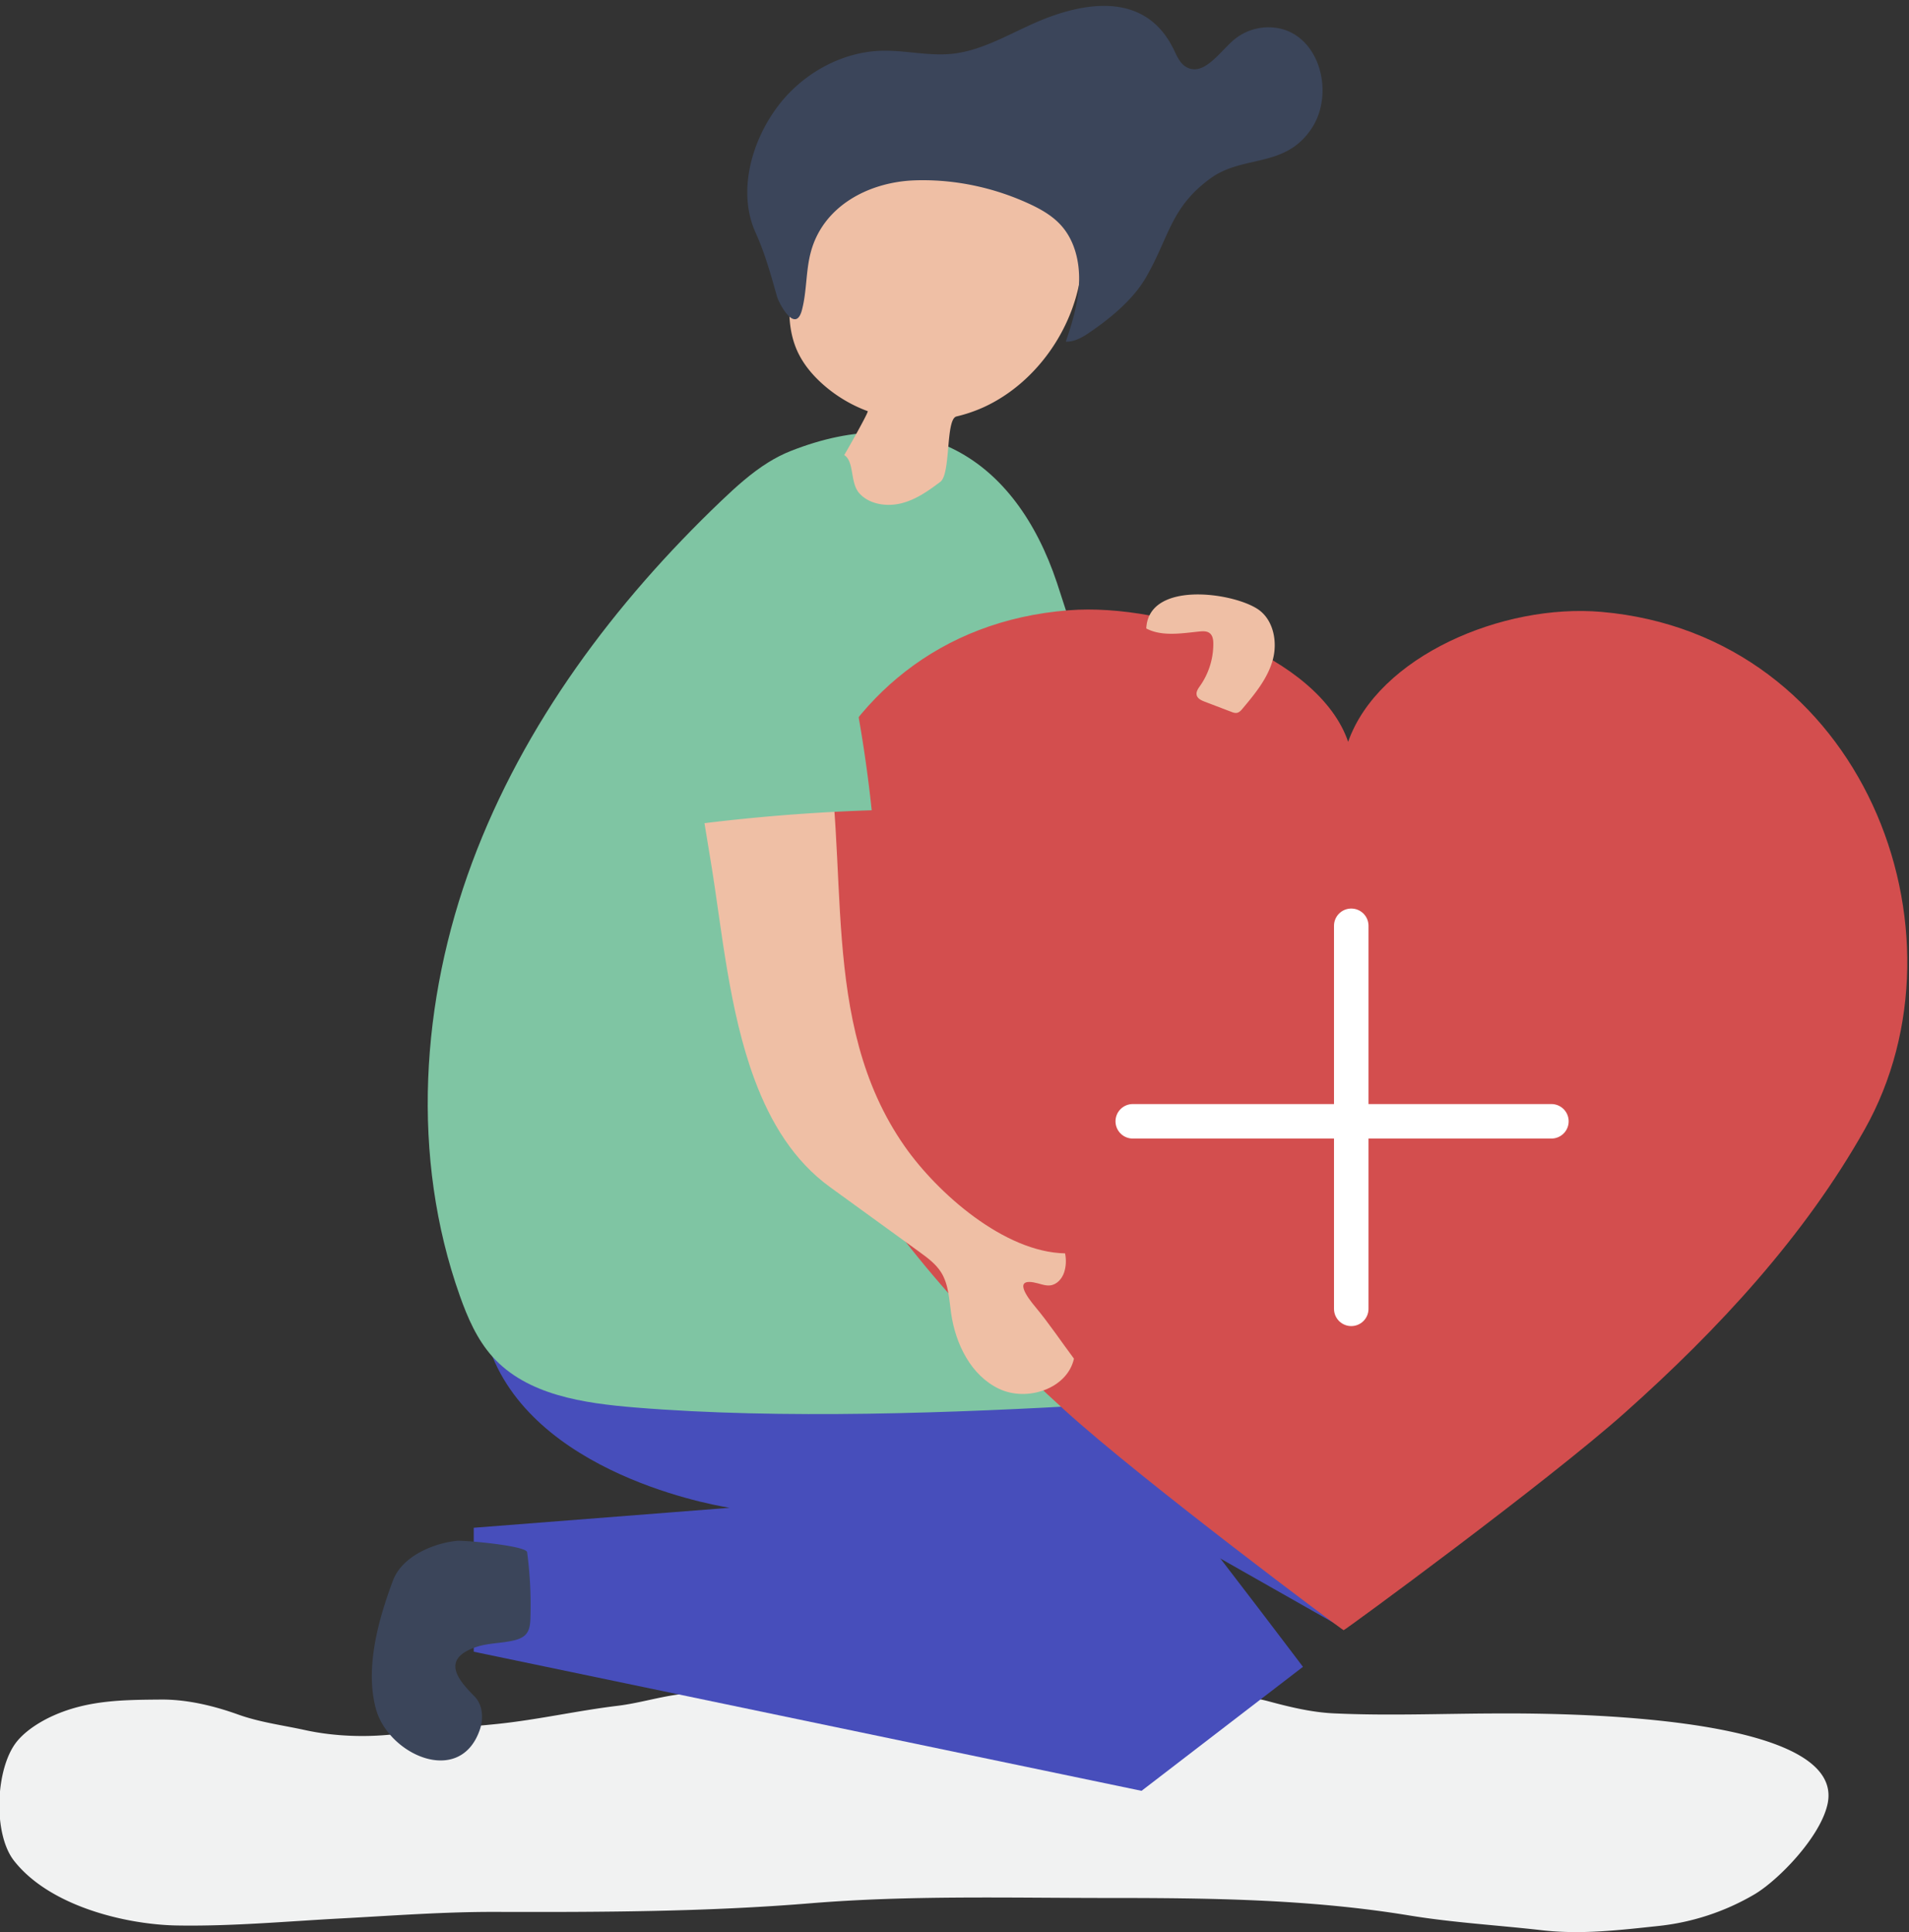 <svg xmlns="http://www.w3.org/2000/svg" width="166" height="168" viewBox="0 0 166 168"><rect x="0" y="0" width="166" height="168" fill="#333333" stroke="none"/><g><g><g><g><path fill="#f1f2f2" d="M72.915 146.554c-4.658.017-9.316.154-13.966.789-1.753.239-3.47.765-5.226.978-3.51.424-6.957 1.215-10.48 1.58-2.836.293-5.684.467-8.512.84-2.652.35-5.587.269-8.219-.309-1.948-.427-3.904-.668-5.82-1.355-2.142-.768-4.47-1.317-6.702-1.297-3.183.028-6.283.031-9.329 1.387-1.07.476-2.378 1.259-3.19 2.258-1.86 2.287-2.11 7.994-.255 10.367 3.126 3.992 9.798 5.559 14.18 5.633 4.802.08 9.467-.357 14.276-.614 4.468-.239 8.925-.579 13.4-.567 9.142.025 18.285 0 27.41-.75 8.572-.703 17.167-.461 25.759-.461 8.81 0 17.56.085 26.308 1.521 3.811.626 7.694.845 11.524 1.284 3.43.393 6.727-.008 10.143-.37a20.808 20.808 0 0 0 8.326-2.738c2.063-1.21 5.741-4.969 6.374-7.857 1.773-8.096-24.998-7.901-29.108-7.883-4.599.02-9.233.206-13.828-.009-1.933-.09-3.837-.554-5.724-1.062-1.878-.506-3.771-.377-5.677-.59-7.945-.887-15.909-.757-23.88-.757-2.594 0-5.189-.028-7.784-.018z"/></g></g><g><g><g><path fill="#474ebb" d="M85.23 109.968c3.582 2.497 28.07 34.967 28.07 34.967l-14.035 10.782-58.07-12.096v-10.778l22.263-1.738s-16.223-2.371-20.634-13.14c-4.41-10.766 42.407-7.997 42.407-7.997z"/></g></g><g><g><path fill="#3b455a" d="M34.175 137.422c-1.22 3.247-2.473 7.554-1.486 11.172 1.094 4.008 7.345 6.804 9.045 1.778.328-.97.242-2.15-.48-2.874-1.539-1.54-2.827-3.233.08-4.263 1.078-.38 2.26-.332 3.37-.603.385-.094.779-.238 1.038-.539.326-.38.368-.92.384-1.42a35.094 35.094 0 0 0-.288-5.702c-.077-.58-5.551-1.053-6.12-.993-2.065.22-4.755 1.35-5.543 3.444z"/></g></g><g><g><path fill="#474ebb" d="M95.23 129.337l21.406 12.148 5.64-4.591v-5.342L95.23 109.968l-16.31 17.676z"/></g></g></g><g><g><g><g><path fill="#7fc5a3" d="M66.812 40.203c.616-.382 1.26-.717 1.939-.985 11.27-4.45 19.526.573 23.16 11.465 8.143 24.418 9.331 46.76 3.775 71.447-12.68.742-27.766 1.297-40.426.257-4.497-.37-9.42-1.064-12.436-4.42-1.344-1.497-2.163-3.388-2.836-5.284-4.293-12.091-3.409-25.676 1.072-37.7 4.48-12.024 12.369-22.57 21.652-31.428 1.277-1.219 2.608-2.425 4.1-3.352z"/></g></g><g><g><g><g><path fill="#efbfa5" d="M93.394 15.674c-5.865 1.513-12.069-2.4-17.735-.125-3.684 1.48-6.218 5.42-6.857 9.46-.299 1.882-.227 3.862.54 5.541.5 1.09 1.27 2.014 2.14 2.802a12.289 12.289 0 0 0 3.971 2.4c.118.045-1.852 3.515-2.044 3.816.903.568.486 2.397 1.318 3.327.86.961 2.38 1.188 3.655.867 1.275-.32 2.358-1.09 3.386-1.865.932-.703.442-5.455 1.402-5.684a12.9 12.9 0 0 0 2.392-.817c4.68-2.15 8.12-7.171 8.519-12.429.187-2.462-.242-4.897-.687-7.293z"/></g></g></g><g><g><path fill="#3b455a" d="M79.36 15.69c.225-.01.449-.017.672-.019 3.23-.033 6.433.674 9.34 1.993 1.074.487 2.128 1.072 2.91 1.95 1.16 1.297 1.607 3.126 1.55 4.897-.057 1.77-.575 3.506-1.154 5.195.738.036 1.434-.368 2.055-.79 1.826-1.243 3.81-2.87 4.93-4.817 2.033-3.534 2.122-6.05 5.585-8.58 2.872-2.1 6.527-.844 8.838-4.402 1.89-2.912.775-7.64-2.567-8.58a4.688 4.688 0 0 0-4.345 1.028c-1.235 1.126-2.58 3.095-4.026 2.26-.579-.334-.833-1.018-1.13-1.615C99.545-.742 94.266.12 90.045 1.966c-2.38 1.041-4.692 2.444-7.253 2.712-2.053.215-4.093-.324-6.152-.264-3.436.1-6.79 1.952-8.922 4.722-2.39 3.103-3.617 7.57-2.007 11.113.807 1.777 1.32 3.645 1.85 5.52.183.652 1.62 3.301 2.175 1.179.432-1.648.327-3.386.77-5.031 1.077-4.01 5.004-6.036 8.854-6.227z"/></g></g></g></g></g><g><g><g><g><g><g><path fill="#d34e4e" d="M139.267 53.206c-8.587-.75-19.42 3.857-22.037 11.296-2.542-7.463-15.699-12.109-24.293-11.438-22.68 1.771-30.482 27.416-20.958 44.73 5.126 9.32 12.519 17.48 20.592 24.815 6.761 6.142 24.215 19.184 24.268 19.14.053.045 17.638-12.835 24.46-18.915 8.148-7.26 15.623-15.352 20.843-24.622 9.7-17.226-.215-43.025-22.875-45.006z"/></g></g></g><g opacity=".12"><g opacity=".12"><g opacity=".12"><path fill="#000100" d="M157.385 100.026c-5.685 6.907-12.26 13.386-19.391 18.941-6.896 5.373-14.968 10.044-23.834 11.577-4.259.735-8.424.612-12.362-.328 7.201 5.702 15.031 11.535 15.067 11.506.053.044 17.637-12.836 24.46-18.915 8.148-7.26 15.623-15.353 20.843-24.623 1.69-3 2.782-6.26 3.317-9.609-2.372 4.013-5.12 7.83-8.1 11.45z"/></g></g></g><g><path fill="none" stroke="#fff" stroke-linecap="round" stroke-miterlimit="50" stroke-width="3" d="M98.5 97.5h36.405"/></g><g><path fill="none" stroke="#fff" stroke-linecap="round" stroke-miterlimit="50" stroke-width="3" d="M117.5 80.5v33.306"/></g></g></g></g><g><g><g><path fill="#efbfa5" d="M65.623 93.891c1.395 3.745 3.422 7.058 6.546 9.325l7.774 5.637c.709.514 1.435 1.047 1.899 1.79.655 1.05.69 2.355.868 3.58.388 2.662 1.73 5.38 4.158 6.536 2.43 1.157 5.936.007 6.52-2.62-1.12-1.498-2.175-3.082-3.373-4.518-.647-.775-2.079-2.646.239-2.029.358.096.723.223 1.09.173.57-.078 1.007-.577 1.188-1.121.175-.53.195-1.125.082-1.661-5.271-.098-11.077-5.212-13.935-9.29-7.644-10.907-4.577-24.748-7.138-36.997-.517-2.471-1.477-4.985-3.424-6.591-1.947-1.607-5.085-1.967-6.926-.24-1.975 1.853-1.688 5.009-1.25 7.68l1.888 11.503c.934 5.687 1.549 12.823 3.794 18.843z"/></g></g><g><g><path fill="#7fc5a3" d="M57.139 56.52a69.476 69.476 0 0 0-.197 15.645 162.933 162.933 0 0 1 18.859-1.71 118.337 118.337 0 0 0-2.88-16.294c-.98-3.922-4.397-6.004-8.461-5.841-4.477.179-6.825 4.266-7.321 8.2z"/></g></g></g><g><g><path fill="#efbfa5" d="M104.256 54.915c.328-.035.697-.058.95.153.254.21.3.578.3.907a6.355 6.355 0 0 1-1.143 3.65c-.173.246-.374.526-.303.818.075.306.409.46.702.572l2.308.88c.155.06.32.12.483.09.21-.037.364-.21.5-.374 1.07-1.276 2.167-2.605 2.616-4.208.448-1.603.063-3.567-1.34-4.465-2.285-1.464-9.468-2.413-9.652 1.71 1.355.721 3.11.415 4.58.267z"/></g></g></g></g></svg>